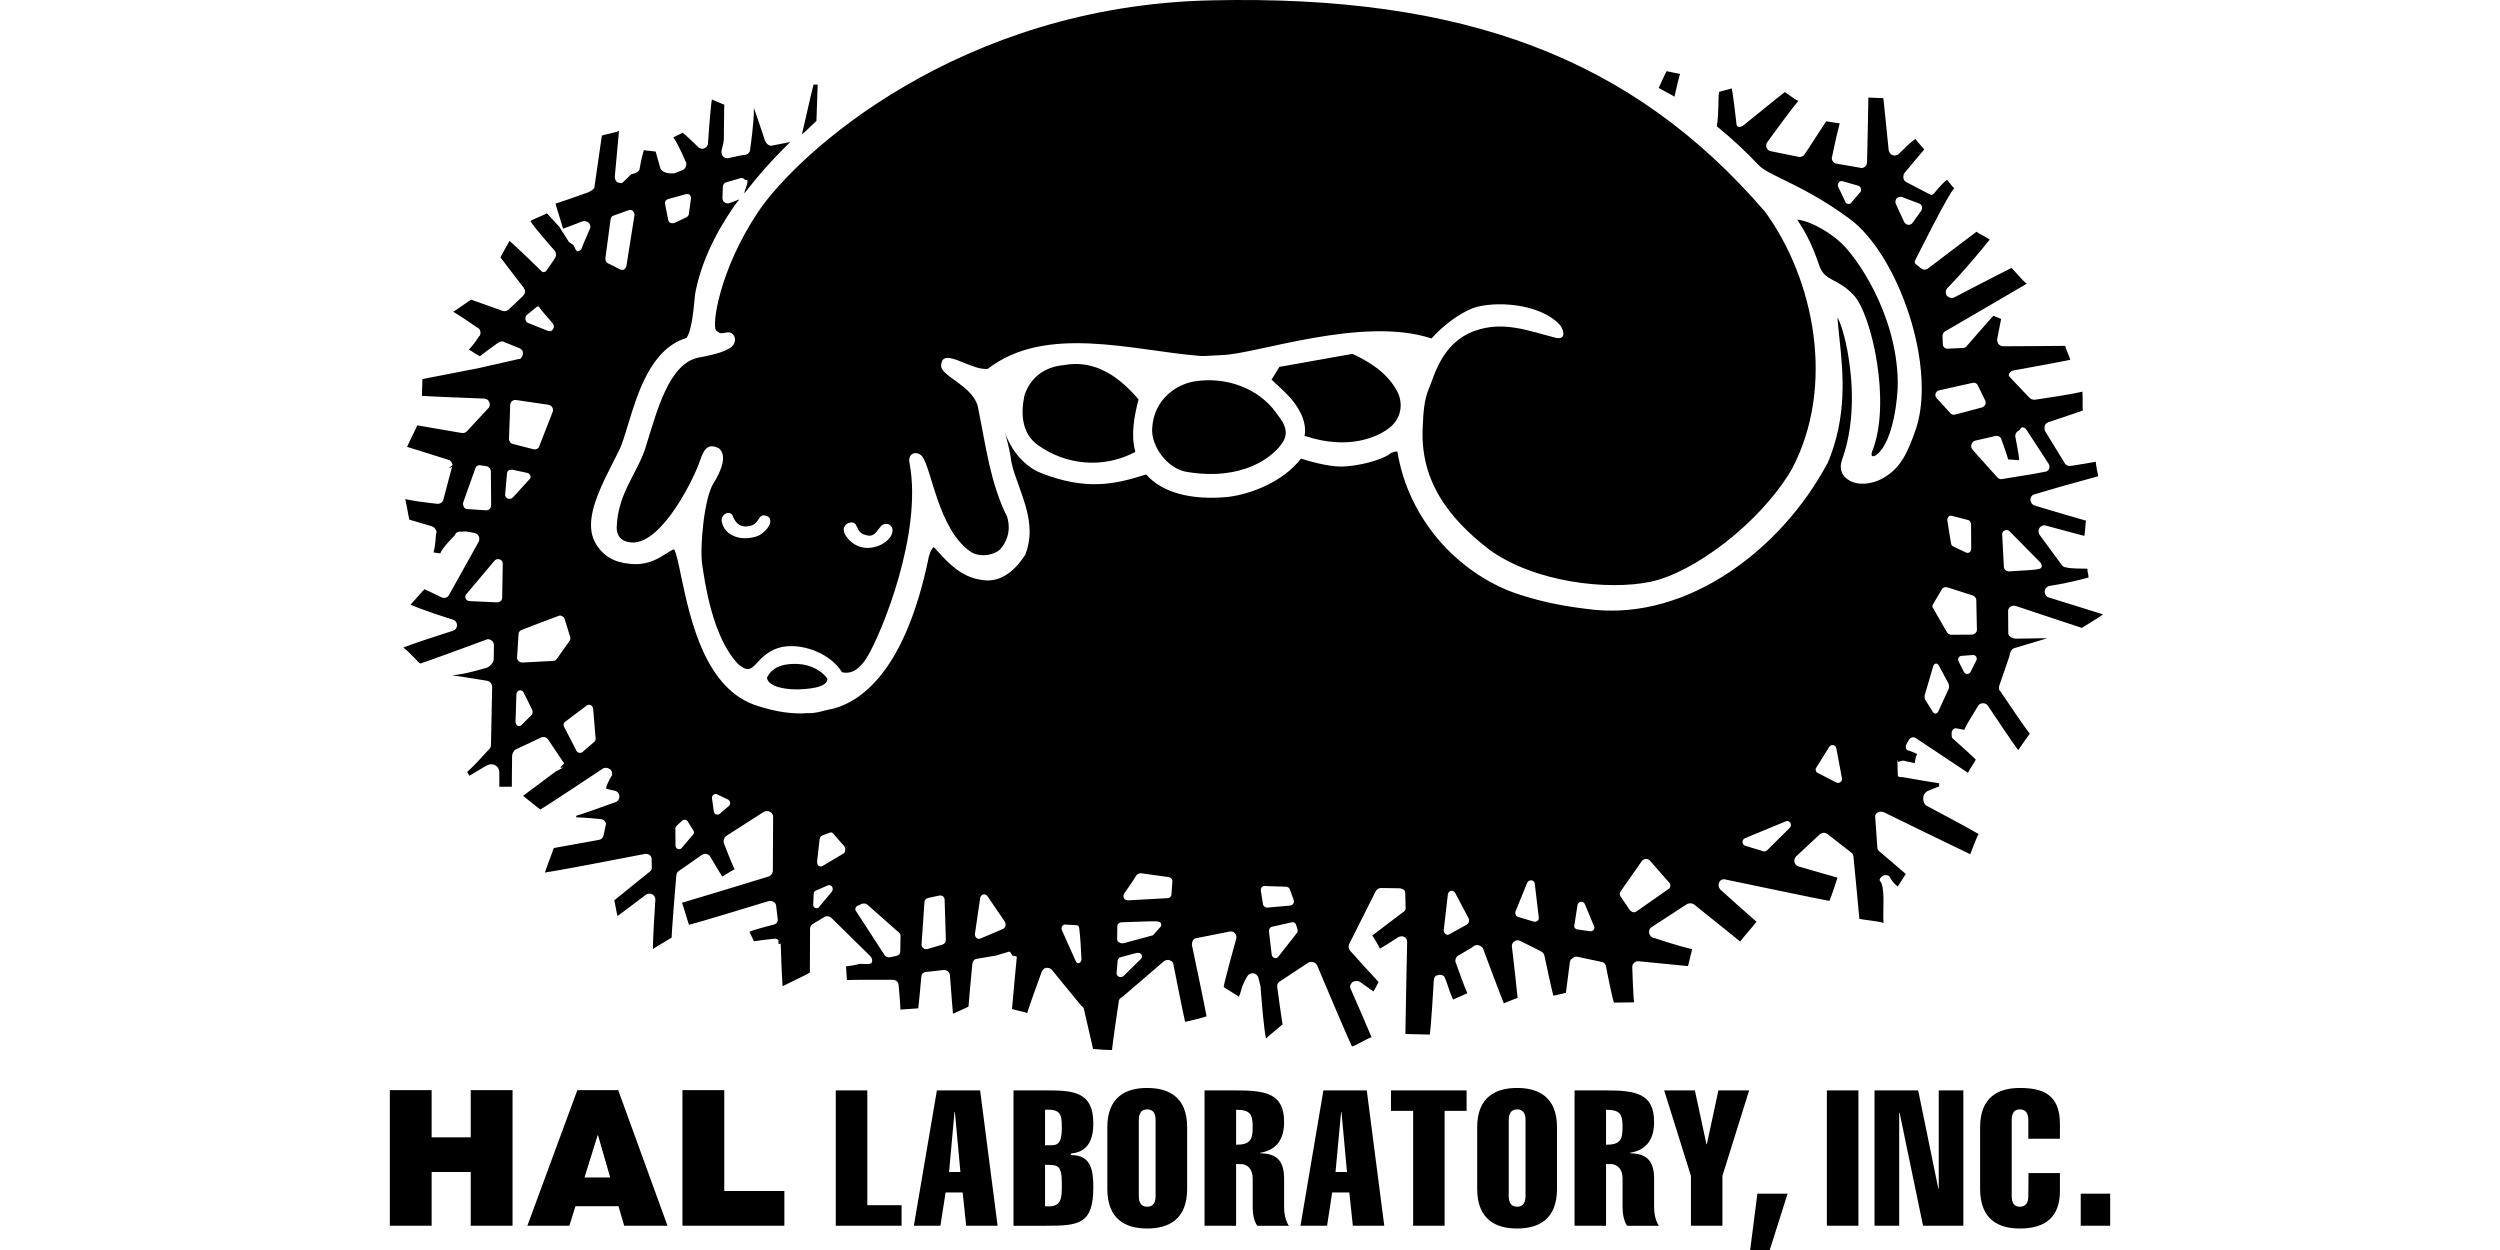<?xml version="1.0" encoding="UTF-8"?>
<svg width="800px" height="400px" viewBox="0 0 800 400" version="1.1" xmlns="http://www.w3.org/2000/svg" xmlns:xlink="http://www.w3.org/1999/xlink">
    <title>hal_3</title>
    <g id="Page-1" stroke="none" stroke-width="1" fill="none" fill-rule="evenodd">
        <g id="Manufacturer" fill="#000000" fill-rule="nonzero">
            <g id="hal_3">
                <line x1="0" y1="0" x2="800" y2="400" id="Path"></line>
                <g id="Group-4" transform="translate(124.745, 0)">
                    <path d="M429.418,28.295 C429.599,29.157 429.854,30.937 430.1,32.818 L430.174,33.385 C430.186,33.479 430.198,33.574 430.211,33.669 L430.283,34.235 C430.58,36.587 430.833,38.78 430.883,39.223 L430.893,39.304 C430.911,39.872 430.942,40.308 431.435,40.555 C432.021,40.74 432.607,40.474 433.162,40.104 C433.162,40.104 439.121,35.255 443.094,32.071 L443.59,31.674 C444.96,30.578 446.026,29.736 446.412,29.456 C446.844,29.715 449.894,32.037 450.721,32.284 C449.732,33.449 448.141,35.526 446.527,37.683 L446.124,38.223 C443.501,41.74 440.946,45.284 440.946,45.284 C440.576,45.654 440.452,46.117 440.452,46.549 C440.452,46.734 440.452,46.919 440.514,47.166 C440.73,47.708 441.254,48.338 441.908,48.381 L450.715,50.175 C451.541,50.373 452.392,49.978 452.762,49.349 C452.762,49.349 458.649,40.277 459.63,38.821 L463.954,39.483 C463.666,40.514 463.326,41.913 462.995,43.356 L462.871,43.898 C462.173,46.977 461.543,50.071 461.543,50.071 C461.543,50.133 461.42,50.38 461.42,50.565 C461.42,50.892 461.482,51.299 461.728,51.546 C461.926,52.002 462.475,52.35 462.968,52.372 L470.461,53.678 C471.01,53.924 471.559,53.678 472.053,53.369 C472.46,53.024 472.706,52.45 472.706,51.957 C472.706,51.957 472.821,47.175 472.932,42.155 L472.949,41.401 C473.045,36.998 473.133,32.588 473.133,31.214 L477.93,31.414 C478.063,32.598 478.379,35.671 478.702,38.86 L478.81,39.924 C479.013,41.934 479.212,43.912 479.363,45.414 L479.414,45.924 C479.545,47.227 479.628,48.063 479.628,48.063 C479.826,48.803 480.152,49.383 480.825,49.63 C481.454,49.877 482.181,49.753 482.736,49.383 C482.736,49.383 482.925,49.19 483.237,48.877 L483.464,48.651 C483.991,48.127 484.748,47.387 485.545,46.652 L485.914,46.315 C486.718,45.587 487.532,44.898 488.163,44.471 C488.619,44.995 490.512,47.331 491.005,47.824 C489.351,49.717 484.705,55.362 484.705,55.362 C484.396,55.732 484.335,56.213 484.335,56.583 L484.335,57.015 C484.403,57.539 484.822,58.051 485.315,58.298 L492.353,61.971 C493.136,62.249 493.273,62.713 494.127,61.954 C494.127,61.954 496.346,58.996 498.267,57.558 C498.694,57.805 500.093,60.004 500.627,60.189 C499.691,61.187 497.262,65.57 494.791,70.253 L494.411,70.975 C494.284,71.217 494.157,71.458 494.031,71.7 L493.653,72.424 C491.832,75.921 490.111,79.322 489.088,81.357 L488.886,81.759 C488.855,81.822 488.824,81.884 488.793,81.944 L488.624,82.282 C488.466,82.598 488.342,82.846 488.257,83.016 L488.186,83.158 C488.148,83.235 488.128,83.275 488.128,83.275 C488.033,83.443 487.938,83.669 487.938,83.815 C487.938,84.15 488.081,84.343 488.414,84.598 L490.029,85.922 C490.496,86.359 491.406,86.439 492.011,86.067 C492.011,86.067 495.758,83.219 499.627,80.283 L500.52,79.605 C503.692,77.198 506.76,74.875 507.72,74.16 C508.417,74.752 511.188,76.03 511.971,76.684 C509.251,80.079 502.881,87.691 498.465,92.133 C498.157,92.478 497.91,92.965 497.91,93.459 C497.91,93.897 497.972,94.217 498.157,94.526 C498.743,95.217 499.766,95.587 500.636,95.155 C500.636,95.155 504.709,93.034 509.029,90.799 L510.055,90.269 C513.135,88.677 516.188,87.107 517.841,86.28 L518.185,86.108 C518.505,85.95 518.75,85.83 518.907,85.758 C519.733,86.394 522.382,89.728 523.794,90.795 C522.167,91.764 517.282,94.62 512.163,97.607 L511.43,98.035 L510.33,98.677 C503.853,102.454 497.576,106.107 497.576,106.107 C497.139,106.372 496.863,106.896 496.863,107.37 L496.955,110.233 C497.038,111.004 497.687,111.621 498.515,111.574 L503.516,111.342 C503.921,111.333 504.275,111.147 504.505,110.869 C504.505,110.869 506.57,108.488 508.717,106.032 L509.133,105.556 C510.797,103.654 512.433,101.797 513.121,101.054 C513.651,101.239 515.117,101.829 515.61,102.076 C515.24,103.925 514.346,108.539 514.346,108.539 L514.346,108.847 C514.346,109.285 514.531,109.742 514.778,110.112 C515.216,110.562 515.771,110.809 516.387,110.809 L516.469,110.809 C517.127,110.806 521.689,110.784 526.294,110.756 L527.041,110.752 C531.018,110.727 534.871,110.698 536.103,110.671 C536.288,111.602 537.544,114.191 537.729,115.129 C534.64,115.826 519.708,118.509 519.708,118.509 C519.072,118.575 518.561,118.984 518.314,119.364 C518.191,119.606 518.067,119.748 518.067,119.986 C518.067,120.219 518.252,120.551 518.499,120.789 L524.743,127.34 C525.156,127.781 525.964,128.019 526.722,127.876 C526.722,127.876 529.84,127.418 533.299,126.861 L533.951,126.755 C534.06,126.737 534.169,126.72 534.278,126.702 L534.935,126.594 C537.668,126.141 540.345,125.662 541.643,125.329 C541.684,125.814 541.696,126.524 541.697,127.296 L541.697,127.969 C541.693,129.332 541.676,130.742 541.747,131.387 C540.485,131.837 537.029,132.999 534.314,133.907 L533.799,134.079 C532.032,134.67 530.693,135.115 530.693,135.115 C530.169,135.349 529.786,135.67 529.54,136.287 C529.496,136.472 529.496,136.78 529.496,136.904 C529.496,137.348 529.496,137.595 529.619,137.841 L535.925,148.145 C536.252,148.854 537.053,149.224 537.861,149.101 C537.861,149.101 539.854,148.79 542.002,148.434 L542.499,148.352 L542.998,148.268 C544.074,148.087 545.118,147.905 545.901,147.756 C545.901,148.072 546.013,148.815 546.153,149.615 L546.231,150.055 C546.377,150.865 546.535,151.664 546.619,152.085 L546.658,152.275 C546.673,152.349 546.681,152.389 546.681,152.389 C545.734,152.658 543.537,153.269 541.277,153.896 L540.392,154.141 C537.449,154.956 534.662,155.727 534.662,155.727 L526.389,158.159 C525.55,158.288 524.995,159.072 524.995,159.898 C524.995,160.768 525.562,161.545 526.389,161.792 C526.389,161.792 530.341,162.979 534.439,164.193 L535.122,164.395 L535.805,164.597 C538.753,165.467 541.557,166.283 542.781,166.609 C542.541,167.676 542.489,170.535 542.242,171.491 C541.209,171.221 539.344,170.722 537.372,170.193 L536.778,170.033 L536.183,169.873 C533.007,169.02 529.932,168.189 529.932,168.189 C529.174,167.911 528.341,168.282 527.909,168.911 C527.478,169.521 527.478,170.416 527.848,171.045 L534.957,180.711 C535.241,181.21 535.87,181.58 536.567,181.58 C536.647,181.624 537.466,181.985 543.225,181.985 C543.225,183.471 543.581,183.471 543.581,184.801 C536.222,186.819 531.043,187.489 531.043,187.489 C530.235,187.729 529.584,188.426 529.562,189.296 L529.562,189.419 C529.562,190.184 529.994,190.937 530.845,191.183 C530.845,191.183 535.248,192.551 539.857,193.985 L540.87,194.3 L541.545,194.51 C544.124,195.313 546.607,196.086 548.254,196.6 C546.835,197.71 542.016,200.496 541.461,200.928 C540.724,200.703 536.419,199.276 531.873,197.764 L531.134,197.518 L530.025,197.149 C528.549,196.658 527.095,196.173 525.777,195.734 L525.13,195.518 C523.754,195.059 522.56,194.661 521.691,194.371 L521.314,194.245 C520.607,194.009 520.198,193.872 520.198,193.872 C519.612,193.707 519.081,193.872 518.588,194.147 C518.094,194.57 517.848,194.949 517.848,195.443 L517.909,202.712 C517.909,203.701 519.405,204.372 520.386,204.372 L520.412,204.372 C520.753,204.364 524.339,204.284 528.078,204.257 L528.654,204.254 L529.23,204.251 C529.614,204.249 529.995,204.248 530.372,204.248 C529.452,204.525 528.493,204.812 527.546,205.097 L526.979,205.267 C523.214,206.397 519.777,207.43 519.777,207.43 C519.018,207.641 518.42,208.656 518.235,210.092 L515.007,219.469 C514.945,219.709 514.945,219.894 514.945,220.141 C514.945,220.554 515.007,220.98 515.377,221.227 C515.377,221.227 517.683,224.654 520.039,228.09 L520.443,228.678 C522.327,231.419 524.16,234.039 524.787,234.788 C524.158,235.658 521.83,238.886 521.071,240.039 C520.083,238.713 518.278,236.089 516.49,233.452 L516.093,232.866 C513.916,229.648 511.856,226.552 511.436,225.92 L511.378,225.833 C511.365,225.813 511.358,225.803 511.358,225.803 C510.988,225.291 510.452,225.044 509.835,225.044 C509.095,225.044 508.639,225.291 508.269,225.846 C508.269,225.846 508.175,225.995 508.015,226.253 L507.862,226.5 C506.854,228.127 504.286,232.317 503.808,233.536 C502.895,233.351 501.115,233.042 501.115,233.042 C500.634,232.981 500.089,233.412 499.807,234.11 C499.766,234.362 499.766,234.733 499.766,234.979 C499.766,235.485 499.806,235.874 500.049,236.244 C500.049,236.244 501.739,237.738 503.544,239.369 L503.961,239.747 C504.031,239.811 504.101,239.874 504.17,239.937 L504.586,240.315 C505.825,241.446 506.974,242.516 507.509,243.076 C507.324,243.582 505.269,246.594 505.022,247.309 C502.24,245.487 490.409,237.592 488.533,236.34 L488.396,236.248 C488.321,236.199 488.282,236.173 488.282,236.173 C487.907,235.949 487.446,235.86 487.061,235.994 C486.633,236.106 486.383,236.343 486.142,236.656 L485.21,238.328 C485.113,238.588 485.113,238.722 485.113,238.99 C485.113,239.447 485.238,239.827 485.671,240.095 C485.671,240.095 486.577,240.229 488.755,241.279 C488.206,242.325 488.183,242.749 488.004,244.213 C485.252,243.649 484.699,243.495 484.604,243.453 L484.591,243.446 C484.596,243.438 484.597,243.437 484.597,243.437 C484.118,243.376 483.606,243.437 482.99,243.746 C482.478,244.073 482.42,242.692 482.42,243.309 L482.543,248.028 C482.543,248.922 483.762,248.544 484.743,248.79 C484.743,248.79 486.978,249.187 489.491,249.619 L490.053,249.715 C490.241,249.748 490.43,249.78 490.619,249.812 L491.186,249.908 C493.067,250.227 494.861,250.522 495.773,250.646 L495.773,251.655 C494.293,252.181 491.968,253.191 491.968,253.191 C491.302,253.593 490.747,254.266 490.685,255.333 L490.685,255.497 C490.685,256.425 491.018,257.205 491.512,257.697 C491.512,257.697 495.721,259.934 499.985,262.232 L500.641,262.586 C504.025,264.414 507.309,266.211 508.406,266.885 C507.771,267.86 506.226,272.197 505.732,273.35 C504.229,272.657 497.556,269.416 491.142,266.291 L490.358,265.909 C483.973,262.798 478.068,259.91 478.068,259.91 C477.457,259.665 476.606,259.665 476.174,259.959 C475.613,260.254 475.305,260.725 475.305,261.261 L476.02,271.38 C476.02,271.798 476.328,272.141 476.637,272.436 C476.637,272.436 483.242,278.019 485.111,279.672 C484.766,280.134 482.881,283.259 482.511,283.691 C480.766,282.364 479.852,280.443 479.852,280.443 C479.334,279.95 478.551,279.95 477.854,280.197 C477.163,280.628 476.44,281.42 476.855,281.893 C478.645,283.937 477.668,291.349 477.977,295.334 C476.126,294.723 471.298,294.335 470.256,294.026 C470.102,291.938 468.353,274.066 468.353,274.066 C468.328,273.498 468.026,273.072 467.656,272.826 L460.076,266.918 C459.317,266.326 458.318,266.363 457.597,266.98 L450.067,274.004 C449.697,274.374 449.451,274.861 449.451,275.416 L449.451,275.848 C449.648,276.477 450.148,277.076 450.777,277.261 C450.777,277.261 454.02,278.2 457.296,279.142 L457.891,279.314 C460.07,279.94 462.176,280.543 463.259,280.845 C462.76,282.388 461.284,286.936 460.668,288.287 C459.316,288.065 452.16,286.597 444.825,285.076 L443.868,284.878 C435.571,283.156 427.358,281.432 427.358,281.432 C426.513,281.21 425.705,281.58 425.335,282.475 C425.212,282.789 425.212,283.036 425.212,283.283 C425.212,283.869 425.458,284.288 425.828,284.72 C425.828,284.72 428.28,286.926 430.97,289.331 L431.477,289.783 C433.849,291.902 436.297,294.077 437.339,294.963 C436.254,296.376 433.19,299.837 432.105,301.292 C431.029,300.41 428.23,298.153 425.356,295.842 L424.781,295.38 C421.041,292.373 417.36,289.422 417.36,289.422 C416.644,288.928 415.639,288.928 414.924,289.422 L403.685,296.734 C403.191,297.036 402.944,297.678 402.944,298.233 C402.944,298.418 403.006,298.603 403.006,298.664 C403.154,299.429 403.808,300.083 404.505,300.145 C405.31,300.299 410.537,302.273 416.743,303.732 C416.157,306.129 415.849,307.406 415.417,309.159 C414.499,309.058 411.533,308.766 408.41,308.461 L407.018,308.325 C403.195,307.952 399.557,307.602 399.557,307.602 C399.101,307.558 398.509,307.676 398.077,308.231 C397.707,308.496 397.584,308.94 397.584,309.495 L397.584,309.619 C397.584,309.619 397.654,311.955 397.766,314.57 L397.791,315.133 L397.817,315.701 C397.909,317.691 398.023,319.672 398.145,320.777 L397.037,320.777 C396.945,320.777 396.851,320.777 396.754,320.777 L396.148,320.778 C394.475,320.781 392.408,320.792 391.696,320.833 C391.252,319.45 390.418,315.482 389.822,312.529 L389.716,312.004 C389.374,310.297 389.132,309.043 389.132,309.043 C388.917,308.334 388.417,307.902 387.634,307.779 L379.817,306.128 C379.318,306.048 378.812,306.375 378.319,306.745 C377.825,307.004 377.64,307.559 377.579,308.114 C377.579,308.114 376.66,315.276 376.351,317.693 C376.135,317.735 375.698,317.843 375.183,317.973 L374.648,318.107 C373.73,318.336 372.732,318.577 372.321,318.612 C371.773,316.557 370.244,309.444 369.675,306.775 L369.606,306.453 C369.511,306.01 369.457,305.753 369.457,305.753 C369.284,305.08 368.834,304.649 368.217,304.34 L361.546,300.999 C360.873,300.753 360.207,300.938 359.652,301.369 C359.282,301.739 359.036,302.245 359.036,302.739 C359.036,302.862 359.079,302.985 359.079,302.985 C359.079,302.985 359.632,307.724 360.128,312.152 L360.206,312.848 C360.528,315.73 360.811,318.363 360.882,319.31 C360.185,319.569 357.278,320.702 356.477,321.072 C355.931,319.757 354.457,315.88 353.036,312.107 L352.779,311.423 C352.265,310.059 351.767,308.73 351.331,307.564 L351.118,306.996 C350.358,304.965 349.833,303.555 349.833,303.555 C349.598,302.981 349.037,302.734 348.42,302.488 C347.835,302.303 347.156,302.488 346.724,302.858 C346.159,303.314 345.126,303.917 341.882,305.786 C341.278,306.094 340.969,306.791 340.969,307.464 C340.969,307.686 340.969,307.871 341.154,308.179 C341.154,308.179 343.706,315.413 344.816,317.849 C344.119,318.176 340.9,319.504 340.228,319.874 C338.511,315.969 338.521,314.677 337.331,312.369 C336.764,311.938 336.005,311.814 335.352,312.061 C334.581,312.166 334.149,312.82 334.087,313.517 C334.087,313.517 333.828,317.96 333.522,322.441 L333.472,323.167 C333.238,326.552 332.984,329.821 332.804,331.066 C331.478,331.066 326.459,330.881 324.979,330.881 C324.979,327.639 325.541,301.519 325.541,301.519 C325.541,300.735 325.282,300.088 324.629,299.841 C324.043,299.471 323.303,299.594 322.674,299.903 C322.674,299.903 318.866,302.425 316.843,303.554 C316.59,302.981 314.806,299.792 314.374,299.36 C316.68,297.64 324.233,291.9 324.233,291.9 C324.689,291.678 325.059,291.162 325.059,290.776 L324.936,285.791 C324.936,285.381 324.751,284.976 324.442,284.735 C324.011,284.445 323.48,284.252 322.987,284.252 L317.169,284.161 C316.497,284.161 315.844,284.55 315.473,285.203 L307.061,301.953 C306.937,302.194 306.814,302.539 306.814,302.848 C306.814,303.286 306.999,303.81 307.307,304.242 C307.307,304.242 307.45,304.401 307.7,304.68 L307.907,304.91 C308.7,305.792 310.172,307.429 311.688,309.105 L312.122,309.585 C313.93,311.581 315.714,313.536 316.4,314.24 C316.215,314.506 315.082,316.895 314.774,317.265 C312.575,315.747 310.382,314.145 310.382,314.145 C309.666,313.837 308.729,313.837 308.032,314.269 C307.539,314.793 307.292,315.237 307.292,315.792 C307.292,316.045 307.415,316.23 307.539,316.6 C307.539,316.6 309.078,320.108 310.703,323.848 L310.982,324.491 C312.286,327.495 313.592,330.53 314.155,331.917 C312.718,332.318 309.065,334.63 307.893,334.877 C307.336,333.789 305.21,328.873 302.958,323.597 L302.628,322.823 C302.463,322.435 302.297,322.046 302.131,321.657 L301.636,320.493 C299.061,314.436 296.688,308.794 296.688,308.794 C296.448,308.455 295.942,308.023 295.449,307.838 C294.881,307.776 294.289,307.776 293.857,308.085 L284.808,314.065 C284.246,314.391 283.938,315.039 283.938,315.656 C283.938,315.718 283.938,315.841 283.982,315.964 C283.982,315.964 285.367,326.149 285.675,327.784 C285.176,328.24 281.477,331.269 280.367,332.336 C280.009,330.586 279.659,327.565 279.367,324.569 L279.301,323.879 C278.9,319.633 278.625,315.64 278.625,315.64 L277.959,312.963 C277.811,312.161 277.158,311.649 276.461,311.464 C275.659,311.334 274.833,311.661 274.463,312.333 C272.458,315.337 272.423,317.674 271.701,318.957 C271.011,318.371 267.194,316.24 266.824,315.808 C266.937,314.962 267.841,311.475 268.769,308.009 L268.954,307.317 C269.944,303.636 270.904,300.181 270.904,300.181 L270.904,299.811 C270.904,299.44 270.736,298.941 270.345,298.571 C270.009,298.139 269.366,297.954 268.863,298.077 L257.995,300.23 C257.123,300.403 256.675,301.3 256.675,302.142 L256.675,302.451 C256.675,302.451 257.829,307.915 258.993,313.519 L259.152,314.283 C260.182,319.252 261.181,324.139 261.35,325.237 C260.524,325.546 255.773,326.792 254.49,326.977 C254.191,325.737 253.463,322.195 252.729,318.552 L252.582,317.822 C251.653,313.203 250.759,308.657 250.759,308.657 C250.716,307.905 250.148,307.473 249.519,307.288 C248.933,306.98 248.144,307.288 247.712,307.596 L234.433,319.007 C233.817,319.301 233.267,319.795 233.267,320.412 C233.267,320.412 232.76,323.8 232.23,327.493 L232.133,328.167 C231.682,331.323 231.236,334.562 231.089,336.003 C228.647,336.003 227.174,335.797 225.04,335.66 C224.815,334.681 224.329,332.57 223.818,330.348 L223.678,329.74 C222.906,326.389 222.125,322.994 222.125,322.994 C222.015,322.439 221.685,322.103 221.135,321.692 L211.788,310.271 C211.246,309.716 210.617,309.672 209.92,309.716 C209.291,309.87 208.816,310.45 208.569,311.066 C208.569,311.066 207.434,314.16 206.259,317.449 L205.832,318.649 C205.053,320.845 204.315,322.973 203.942,324.173 C202.943,323.723 199.844,323.255 199.104,322.824 C199.236,320.735 200.544,307.169 200.625,306.336 L200.629,306.296 C200.629,305.797 199.511,306.031 199.187,305.743 C199.111,305.666 199.041,305.54 198.969,305.397 L198.859,305.175 C198.687,304.835 198.482,304.495 198.149,304.532 L193.888,305.796 L187.682,306.847 C186.955,306.958 186.422,307.741 186.399,308.543 L186.391,308.633 C186.336,309.202 186.032,312.389 185.739,315.556 L185.678,316.21 C185.438,318.818 185.219,321.288 185.168,322.125 C185.112,322.152 185.037,322.188 184.947,322.231 L184.631,322.381 C183.444,322.942 180.982,324.083 180.201,324.391 C180.091,323.165 179.934,321.21 179.778,319.219 L179.731,318.621 C179.537,316.131 179.353,313.692 179.275,312.656 L179.259,312.435 C179.244,312.243 179.236,312.137 179.236,312.137 C179.193,311.569 178.903,310.99 178.41,310.743 C177.997,310.373 177.3,310.373 176.868,310.435 L171.394,311.05 C170.5,311.247 170.068,311.858 170.068,312.617 C170.068,312.617 169.404,320.274 169.096,322.667 L163.39,323.067 C163.329,320.673 162.82,315.346 162.82,315.346 C162.82,314.236 161.975,313.539 160.822,313.539 C160.822,313.539 160.809,313.539 160.783,313.538 L160.587,313.538 C160.13,313.536 159.041,313.532 157.648,313.53 L157.076,313.529 C156.978,313.529 156.879,313.528 156.779,313.528 L156.167,313.528 C156.063,313.528 155.958,313.528 155.853,313.528 L154.885,313.528 C154.776,313.528 154.666,313.528 154.556,313.528 L153.892,313.528 C150.78,313.532 147.525,313.552 146.265,313.609 C146.141,312.61 146.112,310.314 145.989,309.228 C147.77,309.069 149.79,308.594 150.313,308.466 L150.409,308.442 C150.431,308.437 150.442,308.434 150.442,308.434 C151.201,308.366 153.925,308.782 154.172,308.085 C154.295,307.882 154.357,307.635 154.357,307.327 C154.357,306.957 154.172,306.451 153.802,306.019 L141.342,293.761 C140.664,293.145 139.554,292.947 138.838,293.576 L135.362,295.663 C134.899,296.015 134.511,296.428 134.467,297.057 L134.467,297.149 C134.467,297.169 134.467,297.192 134.467,297.218 L134.466,297.534 C134.463,298.538 134.456,300.989 134.448,303.564 L134.446,304.238 C134.435,307.276 134.423,310.327 134.413,311.253 C133.457,311.839 127.786,314.509 125.677,315.595 C125.583,314.433 125.49,312.687 125.406,310.831 L125.379,310.209 C125.207,306.251 125.081,302.037 125.081,302.037 C125.05,301.9 124.953,301.946 124.839,302.007 L124.768,302.043 C124.53,302.163 124.264,302.209 124.366,300.841 C123.909,300.409 123.459,300.347 122.842,300.409 L122.803,300.413 C122.371,300.462 118.536,300.898 116.483,301.189 L115.084,298.148 C115.909,297.808 117.202,297.406 118.501,297.035 L118.987,296.897 C121.008,296.332 122.901,295.871 122.901,295.871 C123.709,295.629 124.14,295.07 124.14,294.442 L124.14,294.195 L123.585,289.609 C123.474,289.204 123.252,288.843 122.759,288.596 C122.303,288.299 121.772,288.25 121.217,288.349 C121.217,288.349 114.316,290.462 107.65,292.468 L106.867,292.704 C101.792,294.229 97.018,295.641 95.737,295.947 C95.262,294.664 94.057,290.402 93.502,288.878 C94.962,288.464 100.334,286.84 105.955,285.133 L106.76,284.888 C107.028,284.807 107.297,284.725 107.565,284.643 L108.369,284.399 C114.924,282.405 121.109,280.515 121.109,280.515 C121.947,280.281 122.564,279.448 122.564,278.646 L122.654,261.288 C122.654,260.721 122.247,260.012 121.631,259.765 C120.952,259.456 120.181,259.456 119.626,259.826 L107.581,267.547 C107.125,267.967 106.817,268.565 106.817,269.182 C106.817,269.49 106.878,269.749 107.002,270.119 C107.002,270.119 109.239,275.949 110.324,278.169 C109.473,278.552 107.034,280.131 106.362,280.501 C105.99,279.915 105.499,279.109 104.993,278.27 L104.739,277.848 C103.64,276.014 102.555,274.163 102.555,274.163 C102.272,273.638 101.846,273.392 101.291,273.268 C100.773,273.145 100.267,273.33 99.836,273.577 L92.396,278.781 C91.927,279.151 91.724,279.546 91.681,280.175 L91.187,285.943 C91.187,285.943 90.188,298.324 90.166,300.064 C89.574,300.434 85.346,302.891 84.217,303.674 C84.161,302.461 84.312,299.093 84.493,295.772 L84.531,295.086 C84.741,291.326 84.975,287.824 84.975,287.824 C84.975,287.083 84.531,286.479 83.976,286.17 C83.254,285.862 82.502,285.862 81.885,286.355 C81.885,286.355 79.838,287.901 77.66,289.542 L77.192,289.894 C75.396,291.247 73.603,292.595 72.875,293.133 C72.628,292.578 71.972,288.522 71.849,288.091 C72.651,287.425 75.022,285.506 77.386,283.597 L77.911,283.173 C80.615,280.991 83.158,278.944 83.158,278.944 C83.583,278.644 83.83,278.23 83.83,277.78 L83.768,274.748 C83.768,274.329 83.423,273.819 83.114,273.569 C82.72,273.32 82.103,273.17 81.548,273.27 C81.548,273.27 74.535,274.636 67.004,276.068 L66.116,276.236 C65.523,276.349 64.929,276.461 64.336,276.573 L63.448,276.741 C57.392,277.883 51.66,278.934 49.627,279.22 C49.85,278.476 50.316,277.196 50.808,275.876 L51.036,275.266 C51.683,273.538 52.316,271.872 52.447,271.374 C53.377,271.208 56.369,270.667 59.378,270.123 L60.047,270.003 C63.27,269.42 66.339,268.865 66.721,268.796 L66.761,268.788 C67.588,268.688 68.081,268.195 68.328,267.607 L69.136,263.841 L69.136,263.602 C69.136,263.314 69.012,263.027 68.704,262.692 C68.359,262.343 67.828,262.104 67.335,262.104 C67.335,262.104 61.995,261.546 59.645,261.546 L59.645,261.052 C60.487,260.821 62.404,260.17 64.491,259.441 L65.091,259.231 C68.508,258.031 72.141,256.71 72.141,256.71 C72.912,256.537 73.467,255.754 73.467,254.884 C73.467,254.014 72.863,253.218 72.011,253.033 C72.011,253.033 70.972,252.878 69.147,252.323 C69.628,250.3 71.143,247.996 71.143,247.996 L71.143,247.626 C71.143,246.904 70.834,246.349 70.341,246.102 C69.835,245.67 68.904,245.547 68.207,245.917 C68.207,245.917 68.121,245.974 67.96,246.082 L67.774,246.206 C65.01,248.047 49.9,258.102 48.142,259.031 C47.445,258.594 43.549,255.335 42.654,254.662 C43.677,253.899 45.26,252.716 46.884,251.502 L47.372,251.138 C50.22,249.009 53.035,246.903 53.035,246.903 C53.174,246.808 53.52,246.628 53.912,246.431 L54.178,246.298 L54.448,246.164 C55.162,245.809 55.8,245.491 55.464,245.58 C53.332,246.143 55.935,244.494 55.75,244.247 L50.71,236.723 C50.407,236.304 49.97,235.934 49.538,235.872 C49.038,235.81 48.385,235.872 48.014,236.181 L40.171,239.889 C39.456,240.405 39.126,241.367 39.126,241.983 L39.126,242.017 C39.122,242.353 39.088,245.121 39.065,247.837 L39.061,248.379 C39.052,249.458 39.046,250.503 39.044,251.353 L39.044,251.762 L35.036,251.762 L35.036,246.98 C35.036,246.164 34.526,245.325 33.703,244.863 C32.921,244.401 31.884,244.478 31.062,244.94 C31.062,244.94 28.965,246.123 26.951,247.345 L26.522,247.607 C26.166,247.825 25.818,248.042 25.49,248.251 C25.079,247.719 25.079,247.488 24.75,247.026 C25.522,246.363 26.59,245.297 27.647,244.196 L28.019,243.807 C29.811,241.924 31.467,240.067 31.467,240.067 C32.034,239.659 32.364,239.128 32.364,238.358 L32.751,219.687 C32.664,218.731 31.967,217.96 31.055,217.837 C31.055,217.837 30.991,217.826 30.872,217.807 L30.704,217.779 C29.866,217.641 27.636,217.274 25.23,216.895 L24.672,216.807 C22.993,216.544 21.275,216.282 19.922,216.094 C24.056,215.828 30.787,213.731 30.787,213.731 C31.761,213.595 33.236,212.079 33.236,211.036 L33.312,206.453 C33.312,205.886 33.022,205.238 32.529,204.93 C32.116,204.621 31.431,204.375 30.876,204.683 C30.876,204.683 26.322,206.364 21.427,208.154 L20.691,208.424 C20.568,208.469 20.445,208.514 20.322,208.558 L19.584,208.828 C14.916,210.531 10.417,212.156 9.7,212.353 C9.089,211.983 5.821,208.157 4.298,207.219 C5.781,206.635 7.977,205.864 10.271,205.089 L10.928,204.867 C15.541,203.317 20.31,201.816 20.31,201.816 C21.013,201.557 21.506,200.903 21.506,200.033 C21.506,199.318 21.05,198.645 20.334,198.337 C20.334,198.337 18.304,197.703 15.735,196.848 L15.156,196.655 C14.569,196.458 13.962,196.252 13.349,196.041 L12.736,195.829 C10.382,195.01 8.04,194.143 6.631,193.484 C7.655,192.441 10.376,189.175 11.116,188.546 C11.667,188.801 12.451,189.173 13.25,189.557 L13.687,189.767 C15.138,190.466 16.513,191.136 16.513,191.136 C17.358,191.556 18.517,191.272 18.949,190.378 L28.422,173.375 C28.712,172.808 28.712,172.228 28.465,171.611 C28.182,171.019 27.682,170.711 27.053,170.525 L24.199,170.056 L22.864,170.158 C21.927,169.942 21.064,170.423 20.755,171.336 L20.689,171.402 C20.175,171.915 16.807,175.317 16.146,177.065 C15.295,177.004 14.993,176.942 13.969,176.757 C14.647,174.561 14.761,170.851 14.761,170.851 C14.902,170.605 14.946,170.605 14.946,170.296 C14.946,169.932 14.822,169.624 14.576,169.315 C14.403,168.834 13.854,168.588 13.422,168.402 C13.422,168.402 11.9,167.955 10.211,167.456 L9.725,167.313 C9.644,167.288 9.562,167.264 9.481,167.24 L8.994,167.097 C7.867,166.763 6.809,166.449 6.221,166.272 C5.876,164.774 5.592,162.628 4.939,159.703 C5.902,159.935 7.12,160.155 8.376,160.351 L8.915,160.433 L9.456,160.513 C12.153,160.901 14.733,161.166 15.045,161.197 L15.076,161.201 C15.989,161.312 16.895,160.812 17.142,159.874 L19.896,149.422 C19.909,149.396 19.82,149.436 19.692,149.5 L19.601,149.545 C19.095,149.8 18.272,150.232 19.958,148.928 C20.226,148.721 19.896,148.281 19.773,147.972 C19.557,147.534 19.051,147.164 18.619,147.103 C18.619,147.103 15.165,146.006 11.693,144.915 L11.08,144.723 C8.84,144.02 6.676,143.346 5.521,142.999 C6.175,141.371 8.29,137.379 8.784,136.115 C11.307,136.547 22.898,138.538 22.898,138.538 C23.589,138.667 24.378,138.47 24.81,137.841 L31.618,130.524 C31.865,130.221 31.988,129.845 31.988,129.413 C31.988,129.204 31.927,128.895 31.803,128.587 C31.544,128.038 30.958,127.567 30.175,127.544 C30.175,127.544 24.706,127.341 19.439,127.121 L18.688,127.089 C14.949,126.931 11.451,126.768 10.261,126.668 C10.261,125.582 10.433,122.317 10.433,121.293 C11.577,121.086 14.911,120.44 18.423,119.753 L19.152,119.611 C23.895,118.683 28.712,117.734 28.712,117.734 L40.984,114.947 L40.984,114.885 C41.681,115.058 41.983,114.688 42.353,114.034 C42.538,113.8 42.6,113.115 42.6,112.992 C42.6,112.64 42.476,112.276 42.291,111.968 C42.113,111.844 41.681,111.496 41.619,111.474 L36.742,109.52 C36.113,109.088 35.305,109.211 34.633,109.705 C34.633,109.705 34.56,109.756 34.431,109.848 L34.249,109.978 C33.144,110.765 29.966,113.043 28.843,113.989 C28.214,113.779 26.155,112.295 25.285,111.863 C27.117,110.013 28.403,107.79 28.403,107.79 C28.785,107.481 29.032,107.037 29.032,106.482 C29.032,106.359 28.97,106.297 28.97,106.235 C28.97,105.693 28.65,105.051 28.033,104.866 C28.033,104.866 26.523,103.806 24.665,102.562 L24.231,102.272 C24.084,102.175 23.936,102.077 23.787,101.978 L23.337,101.682 C23.187,101.584 23.036,101.485 22.885,101.387 L22.432,101.095 C21.681,100.612 20.943,100.152 20.286,99.765 C21.612,98.981 25.42,96.207 26.036,95.899 C26.687,96.122 28.685,96.831 30.718,97.557 L31.273,97.754 C33.671,98.61 35.952,99.427 35.952,99.427 C36.649,99.754 37.463,99.551 38.018,99.057 L42.659,94.675 C42.98,94.237 43.288,93.836 43.288,93.281 C43.288,92.911 43.103,92.516 42.856,92.084 C42.856,92.084 41.224,89.982 39.467,87.703 L39.089,87.213 C37.511,85.164 35.92,83.083 35.387,82.34 C35.53,82.077 36.062,81.109 36.64,80.063 L36.909,79.577 C37.493,78.521 38.071,77.483 38.3,77.088 C40.78,79.169 47.893,86.153 48.372,86.624 L48.398,86.649 C48.877,87.285 49.687,87.198 50.179,86.526 L52.738,82.806 C53.001,82.461 53.17,81.974 53.17,81.48 C53.17,81.153 53.086,80.765 52.958,80.456 C52.958,80.456 50.837,78.062 48.742,75.572 L48.35,75.104 C46.918,73.39 45.563,71.698 44.981,70.775 C45.653,70.182 49.66,68.688 50.277,68.256 C51.122,69.169 52.401,70.563 52.401,70.563 C52.859,71.115 53.096,71.367 53.287,71.559 L53.424,71.696 C53.625,71.895 53.823,72.092 54.268,72.63 L57.304,77.418 L58.715,78.407 C59.239,79.036 59.461,80.588 60.219,80.403 C60.916,80.267 61.551,79.638 61.613,78.811 L64.161,72.869 C64.247,72.24 63.982,71.5 63.489,71.13 C62.878,70.759 62.163,70.636 61.509,70.883 L55.429,73.207 C55.145,71.985 53.447,66.827 53.015,65.173 C53.951,64.885 55.68,64.293 57.47,63.668 L58.278,63.386 C60.966,62.443 63.545,61.516 63.545,61.516 C64.045,61.275 65.344,60.596 65.448,60.027 C65.448,60.027 65.499,59.673 65.586,59.067 L65.643,58.675 C66.178,54.953 67.647,44.751 67.848,43.403 C68.101,43.257 69.197,43.013 70.355,42.745 L70.891,42.619 C71.961,42.366 72.982,42.1 73.338,41.881 C73.21,43.249 73.041,45.08 72.866,46.982 L72.807,47.618 C72.405,51.976 71.992,56.475 71.992,56.475 L71.992,56.722 C71.992,57.222 72.239,57.851 72.609,58.159 C73.041,58.53 73.651,58.613 74.305,58.591 L77.303,55.722 C78.773,55.481 79.686,54.957 79.914,54.155 C79.914,54.155 80.473,50.591 81.271,48.069 C83.129,48.254 83.848,48.377 85.056,48.5 C85.558,50.178 86.584,53.854 86.584,53.854 C86.789,54.422 87.325,54.897 88.238,55.205 C88.922,55.452 90.142,55.575 91.054,55.452 L93.429,54.528 C94.015,54.374 94.589,53.862 94.712,53.307 C94.774,53.122 94.897,52.937 94.897,52.567 C94.897,52.24 94.835,51.895 94.589,51.586 C94.589,51.586 92.685,46.863 90.724,43.945 L93.733,42.484 C94.608,43.089 98.848,47.21 98.848,47.21 C99.391,47.58 100.045,47.765 100.674,47.457 C101.309,47.222 101.741,46.612 101.802,45.958 C101.802,45.958 102.559,34.627 103.053,31.839 C103.423,31.962 106.768,33.47 107.015,33.47 C107.015,35.273 106.943,38.221 106.909,41.221 L106.9,42.169 C106.894,42.801 106.891,43.43 106.891,44.046 C106.891,46.593 105.964,47.632 106.149,48.958 C106.149,49.414 106.457,49.957 106.889,50.266 C107.351,50.636 107.986,50.759 108.48,50.574 L112.001,49.791 L113.917,49.514 C114.756,49.317 115.311,48.558 115.311,47.731 C115.311,47.687 116.619,38.794 116.496,34.55 C116.785,35.356 117.111,36.286 117.444,37.251 L117.626,37.781 C117.656,37.87 117.687,37.959 117.717,38.048 L117.9,38.582 C118.295,39.741 118.682,40.893 119.017,41.892 L119.239,42.558 C119.711,43.975 120.032,44.95 120.032,44.95 C120.445,46.035 121.465,46.92 122.507,46.55 L128.158,45.441 C127.645,45.932 127.142,46.42 126.652,46.905 C121.91,51.649 117.797,56.262 114.207,60.941 C113.945,61.272 113.675,61.603 113.403,61.933 C113.468,61.305 113.821,60.431 114.099,59.621 L114.183,59.371 C114.371,58.795 114.499,58.27 114.429,57.915 C114.601,57.374 113.958,57.86 113.488,57.383 C113.065,56.907 112.459,56.801 111.869,57.118 L107.695,58.33 C107.043,58.499 106.573,59.097 106.573,59.733 L106.438,63.397 C106.438,63.863 106.662,64.456 107.08,64.721 C107.487,65.038 108.051,65.197 108.573,65.038 L111.863,63.791 C111.182,64.624 110.524,65.462 109.946,66.313 C103.528,75.67 99.372,84.962 97.697,94.035 L97.512,95.799 C97.204,99.259 96.488,106.288 94.903,108.137 C83.568,111.64 79.325,125.676 76.171,136.056 C75.215,139.17 74.388,141.952 73.519,143.824 L71.428,147.957 C68.055,154.594 64.379,161.905 64.379,167.998 C64.379,170.261 64.872,172.309 66.075,174.242 C69.337,179.442 74.016,180.269 78.172,180.532 C82.982,180.655 86.178,178.595 88.528,177.096 C89.422,176.541 90.465,175.856 90.989,175.788 C91.704,177.053 92.623,181.34 93.314,184.884 C96.206,198.332 100.929,220.897 117.921,225.967 C123.514,227.793 129.234,228.62 133.695,228.188 C135.742,228.311 137.525,227.818 139.11,227.386 C139.354,227.322 139.675,227.247 140.017,227.17 L140.363,227.094 C140.886,226.981 141.411,226.873 141.748,226.805 L141.942,226.766 C142.05,226.745 142.113,226.732 142.113,226.732 C151.795,223.969 164.936,213.59 172.202,179.491 L172.449,178.251 C172.943,176.339 173.646,175.377 173.972,175.075 C174.034,175.136 174.281,175.26 174.589,175.568 C174.589,175.674 175.246,176.351 175.434,176.542 L175.483,176.592 C178.53,179.941 182.75,184.578 189.038,185.514 C194.366,186.581 199.198,183.928 203.289,177.593 L203.412,177.346 L203.474,177.161 C204.411,174.7 204.738,172.307 204.738,170.133 C204.738,165.105 203.042,160.406 201.408,155.793 C200.408,153.029 199.409,150.377 198.885,147.785 C198.577,145.108 197.929,142.499 197.232,139.842 C197.109,139.41 196.986,138.972 196.862,138.448 C197.294,139.799 197.861,140.952 198.429,142.02 C200.779,146.436 204.673,150.049 208.589,151.442 C222.753,156.95 231.934,155.099 242.008,151.812 C247.077,157.579 256.259,160.168 268.225,159.014 C275.753,158.12 286,154.03 291.57,146.741 C294.222,147.636 299.663,149.135 303.863,149.289 C309.931,149.412 317.896,146.939 319.919,145.304 L319.981,145.242 L320.003,145.221 C320.435,144.789 321.853,144.413 322.421,144.481 C324.16,155.339 329.122,165.523 336.65,173.944 C343.656,181.647 352.641,187.588 362.127,190.46 C369.611,192.835 376.421,194.161 385.581,195.142 C399.853,196.536 414.843,192.335 428.833,182.978 C441.496,174.513 452.57,162.196 459.945,148.401 L460.068,148.277 C466.487,133.176 465.008,119.118 463.941,108.891 C463.876,108.326 463.802,107.627 463.729,106.905 L463.68,106.421 C463.494,104.563 463.325,102.711 463.325,102.711 C463.325,102.711 463.263,101.73 463.263,101.601 C464.459,103.778 466.328,109.63 467.247,117.725 C467.555,120.094 467.864,123.493 467.864,127.3 C467.864,133.283 467.148,140.443 464.731,147.079 C464.484,147.801 464.299,148.603 464.299,149.3 C464.299,150.867 464.996,152.261 466.236,153.174 C468.999,155.499 474.133,155.283 478.267,152.742 C483.355,149.719 485.73,145.039 488.45,136.944 C489.628,133.329 490.213,129.067 490.213,124.301 C490.213,117.077 488.844,108.939 486.143,100.539 L486.132,100.537 C481.717,87.002 474.667,75.621 467.226,70.094 C458.719,63.784 451.452,60.194 446.274,57.647 C442.512,55.778 439.486,54.428 437.985,52.793 C433.809,48.377 429.369,44.263 424.822,40.564 L424.627,40.396 C425.388,36.014 424.998,30.832 425.363,29.395 Z M240.485,305.4 C240.171,304.935 239.531,304.859 238.945,304.935 L233.768,306.335 C233.28,306.483 232.898,307.07 232.898,307.524 L232.559,311.357 C232.512,311.864 232.813,312.329 233.293,312.557 C233.848,312.746 234.438,312.678 234.82,312.292 L240.402,306.816 L240.4,306.827 C240.782,306.403 240.825,305.855 240.485,305.4 Z M215.978,295.856 C215.639,295.856 215.303,296.095 215.119,296.442 C214.903,296.82 214.872,297.217 215.057,297.637 L217.176,302.384 L219.488,307.552 C219.707,308.088 220.171,308.358 220.596,308.165 L220.585,308.163 C220.998,308.029 221.324,307.554 221.324,306.995 C221.192,304.194 220.976,299.881 220.607,297.013 C220.561,296.357 220.117,296.049 219.649,296.049 Z M290.049,296.088 C289.869,295.365 289.244,294.971 288.595,295.146 L282.263,296.565 C281.638,296.718 281.237,297.397 281.317,298.032 L282.195,305.446 C282.211,305.971 282.636,306.383 283.072,306.558 C283.537,306.698 284.066,306.558 284.386,306.063 L290.166,298.664 L290.177,298.667 C290.498,298.36 290.578,297.896 290.458,297.401 Z M152.737,289.43 C152.247,289.089 151.653,289.046 151.093,289.217 L149.855,289.776 C149.478,289.925 149.132,290.173 149.033,290.557 C148.934,290.915 148.934,291.325 149.231,291.624 L158.407,305.771 C158.808,306.27 159.457,306.441 160.086,306.313 L162.112,305.877 C162.795,305.775 163.335,305.186 163.335,304.644 L163.422,299.482 C163.422,299.119 163.274,298.769 162.927,298.428 Z M177.032,286.848 C176.67,286.566 176.289,286.519 175.891,286.566 L172.24,287.347 C171.616,287.497 171.174,288.015 171.085,288.593 L170.147,302.252 C170.147,302.684 170.316,303.131 170.758,303.414 C171.041,303.729 171.479,303.79 172.024,303.696 L176.909,302.252 L176.9,302.229 C177.532,302.017 177.946,301.434 177.931,300.737 L177.532,287.892 C177.532,287.511 177.298,287.036 177.032,286.848 Z M245.077,294.834 L242.888,294.834 L234.334,295.119 C233.467,295.119 232.796,295.707 232.796,296.355 L232.744,300.556 C232.744,301.029 232.97,301.371 233.431,301.575 C233.826,301.86 234.329,301.901 234.841,301.82 L243.684,299.43 C243.946,299.389 244.305,299.308 244.407,299.063 L246.668,296.531 L246.648,296.53 C246.938,296.114 246.938,295.69 246.63,295.323 C246.287,294.916 245.728,294.834 245.077,294.834 Z M191.19,286.705 C190.858,286.321 190.343,286.081 189.845,286.225 C189.387,286.407 188.982,286.815 188.901,287.391 L187.255,298.699 C187.146,299.189 187.336,299.75 187.66,300.086 C187.977,300.422 188.499,300.47 188.905,300.374 L196.224,297.26 L196.237,297.288 C196.618,297.049 196.902,296.655 197.024,296.271 C197.105,295.763 197.024,295.379 196.781,294.899 Z M340.903,285.717 C340.616,285.249 340.077,284.937 339.609,285.071 C339.025,285.133 338.598,285.668 338.569,286.216 L337.264,297.554 C337.195,298.04 337.381,298.562 337.792,298.874 C338.146,299.186 338.602,299.23 339.057,298.963 L344.658,295.865 C344.94,295.674 345.182,295.398 345.303,294.997 C345.383,294.618 345.383,294.217 345.182,293.816 Z M381.153,288.554 C380.548,288.621 380.187,289.04 380.071,289.537 L379.043,296.119 C378.926,296.383 379.043,296.698 379.159,296.958 C379.419,297.191 379.683,297.377 379.993,297.414 L384.058,298.004 C384.485,298.085 384.923,297.859 385.195,297.599 L385.176,297.595 C385.487,297.242 385.564,296.816 385.37,296.445 L382.399,289.3 C382.22,288.777 381.7,288.541 381.153,288.554 Z M365.347,281.724 C364.748,281.633 364.204,281.939 363.955,282.467 L360.232,291.628 C360.107,291.98 360.107,292.406 360.315,292.707 C360.431,293.089 360.718,293.304 361.092,293.433 L366.017,294.903 C366.457,295.032 366.885,294.946 367.218,294.689 L367.237,294.694 C367.578,294.406 367.786,293.954 367.661,293.524 L366.385,282.863 C366.344,282.21 365.874,281.754 365.347,281.724 Z M402.081,274.842 L401.918,274.847 C401.468,274.847 401.065,275.135 400.733,275.409 L393.828,285.278 C393.496,285.749 393.496,286.401 393.828,286.858 L396.89,291.349 C397.141,291.545 397.544,291.864 397.875,291.91 C398.359,292.001 398.743,291.819 399.027,291.59 L409.21,284.458 L409.22,284.468 C409.519,284.29 409.756,283.897 409.756,283.532 C409.803,283.117 409.661,282.729 409.424,282.455 L403.103,275.258 C402.786,275.03 402.421,274.802 401.918,274.847 Z M141.521,283.751 C141.214,283.299 140.679,283.112 140.195,283.313 L136.306,284.999 C135.883,285.128 135.63,285.622 135.63,286.104 L135.486,289.36 C135.385,289.898 135.703,290.319 136.111,290.52 C136.57,290.725 137.108,290.653 137.397,290.199 L141.401,285.383 L141.412,285.365 C141.774,284.911 141.846,284.245 141.521,283.751 Z M280.153,283.532 C279.693,283.437 279.341,283.618 279.07,283.878 C278.799,284.168 278.664,284.614 278.709,284.96 L279.409,289.279 L279.402,289.314 C279.497,289.967 280.228,290.512 280.913,290.426 L288.077,289.785 C288.424,289.785 288.884,289.504 289.11,289.158 C289.336,288.773 289.336,288.357 289.245,288.011 L288.018,284.635 C287.824,284.094 287.35,283.748 286.727,283.748 Z M240.372,279.444 C239.789,279.382 239.121,279.71 238.836,280.211 L237.097,282.901 C234.932,285.933 234.884,286.066 234.789,286.465 C234.695,286.824 234.789,287.298 235.074,287.652 C235.358,287.972 235.794,288.104 236.277,288.104 L248.832,287.418 C249.539,287.418 250.104,286.917 250.121,286.243 L250.421,282.068 C250.521,281.43 249.867,280.752 249.166,280.663 Z M141.876,266.737 C141.563,266.353 141.178,266.305 140.797,266.449 L138.385,267.36 C137.934,267.531 137.605,267.969 137.53,268.492 L136.739,275.6 C136.686,276.175 136.877,276.732 137.175,277.02 C137.504,277.307 137.978,277.355 138.385,277.163 L145.076,273.187 C145.434,272.981 145.707,272.535 145.733,272.104 C145.811,271.61 145.651,271.068 145.352,270.732 Z M448.181,263.339 C447.841,262.806 447.229,262.555 446.754,262.806 L433.673,268.219 C433.125,268.412 432.855,268.944 432.855,269.46 C432.894,270.051 433.26,270.533 433.792,270.659 L439.558,272.42 C439.936,272.554 440.39,272.42 440.699,272.126 L447.947,264.939 C448.373,264.55 448.489,263.871 448.181,263.339 Z M94.495,262.319 C94.124,262.281 93.806,262.395 93.544,262.623 L91.747,264.27 C91.523,264.509 91.373,264.862 91.373,265.166 L91.41,270.575 C91.452,271.068 91.702,271.546 92.204,271.698 C92.664,271.8 93.17,271.698 93.432,271.318 L97.103,266.98 L97.107,266.991 C97.433,266.604 97.395,266.175 97.133,265.788 L95.325,262.854 C95.142,262.547 94.794,262.319 94.495,262.319 Z M104.716,254.182 C104.297,253.954 103.871,254.068 103.537,254.334 C103.23,254.52 103.044,254.992 103.082,255.38 L103.671,259.647 C103.712,260.103 104.027,260.537 104.431,260.613 C104.809,260.765 105.235,260.651 105.568,260.423 L108.496,257.912 L108.496,257.924 C108.789,257.616 109.011,257.16 108.9,256.772 C108.859,256.411 108.592,256.103 108.259,255.874 Z M461.933,238.441 C461.402,238.37 460.884,238.567 460.607,238.996 L456.445,245.675 C456.248,245.899 456.208,246.265 456.327,246.619 C456.398,246.926 456.651,247.249 456.928,247.328 L462.891,250.425 C463.35,250.583 463.786,250.583 464.189,250.268 L464.186,250.27 C464.491,250.046 464.714,249.663 464.698,249.236 L464.684,249.092 L462.883,239.456 C462.8,238.968 462.435,238.559 461.933,238.441 Z M64.261,225.636 C63.893,225.415 63.383,225.503 63.007,225.769 L56.199,230.892 C55.572,231.268 55.447,232.034 55.781,232.627 L59.7,240.203 C59.875,240.579 60.234,240.845 60.569,240.889 C60.878,240.977 61.337,240.889 61.63,240.667 L65.297,237.497 L65.322,237.475 C65.727,237.254 65.852,236.802 65.852,236.302 L65.054,226.712 C65.012,226.278 64.678,225.813 64.261,225.636 Z M42.762,221.491 C42.543,221.022 41.921,220.794 41.423,220.931 C40.891,221.076 40.499,221.592 40.499,222.298 L40.225,230.885 C40.171,231.483 40.488,231.934 40.887,232.253 C41.373,232.449 41.862,232.39 42.214,231.934 L45.268,228.893 L45.28,228.902 C45.711,228.488 45.828,227.763 45.554,227.152 Z M494.793,212.338 L494.694,212.353 C494.289,212.407 493.936,212.835 493.832,213.385 L491.169,222.419 C491.03,222.969 491.134,223.563 491.379,224.001 L493.744,227.8 C494.003,228.204 494.275,228.35 494.656,228.35 C495.012,228.316 495.33,228.053 495.505,227.664 L498.831,220.414 C499.006,219.878 499.006,219.225 498.761,218.695 L495.704,213.025 C495.495,212.597 495.089,212.256 494.694,212.353 Z M506.54,209.605 L502.971,209.872 C502.552,209.884 502.241,210.074 502.01,210.464 C501.818,210.8 501.818,211.178 501.972,211.582 L503.71,215.029 C503.886,215.433 504.306,215.662 504.713,215.662 C505.213,215.662 505.63,215.415 505.824,215.029 L507.701,211.288 L507.702,211.284 L507.756,211.167 C507.866,210.878 507.84,210.535 507.694,210.222 L507.624,210.09 C507.409,209.758 506.974,209.605 506.54,209.605 Z M55.112,197.171 C54.744,196.913 54.245,196.913 53.83,197.154 L47.35,199.586 L42.171,201.579 C41.548,201.816 41.185,202.361 41.185,202.906 L40.717,210.482 C40.717,210.825 40.873,211.331 41.236,211.573 C41.548,211.814 42.015,212.041 42.482,212.007 L52.17,211.5 C52.72,211.5 53.192,211.302 53.451,210.82 L57.587,204.981 C57.795,204.623 57.847,204.208 57.691,203.774 L55.953,198.088 C55.865,197.663 55.527,197.364 55.112,197.171 Z M498.497,187.971 C497.72,187.733 496.972,187.971 496.621,188.623 L493.896,193.261 L493.886,193.237 C493.534,193.699 493.534,194.288 493.886,194.678 L498.291,202.352 C498.577,202.834 499.179,203.126 499.726,203.126 L506.346,203.077 C507.159,203.024 507.866,202.303 507.866,201.549 L507.666,192.02 C507.666,191.402 507.169,190.823 506.622,190.58 Z M35.127,178.988 C34.535,178.781 33.825,178.988 33.443,179.498 L24.488,190.125 C24.106,190.509 24.011,191.099 24.297,191.591 C24.483,191.992 24.97,192.353 25.543,192.353 L34.396,192.759 C34.816,192.759 35.217,192.578 35.455,192.353 C35.751,192.114 35.942,191.74 35.942,191.334 L36.139,180.354 C36.139,179.719 35.747,179.214 35.127,178.988 Z M518.353,170.046 C518.006,169.657 517.289,169.441 516.812,169.743 C516.267,169.925 515.919,170.413 515.951,170.992 L516.505,181.559 C516.577,181.909 516.758,182.241 517.028,182.458 C517.285,182.674 517.596,182.847 518.046,182.847 C528.201,182.26 528.587,182.238 528.601,181.098 L528.602,180.958 C528.602,180.638 528.422,180.331 528.241,180.072 Z M499.766,165.055 C499.38,164.936 498.983,165.055 498.721,165.42 C498.435,165.694 498.395,166.22 498.421,166.676 L499.571,173.831 C499.654,174.316 499.912,174.727 500.287,174.864 L504.449,176.846 C504.872,176.983 505.262,176.937 505.599,176.663 C505.899,176.44 506.049,175.964 506.049,175.553 L505.989,167.777 C505.963,167.12 505.607,166.562 505.105,166.425 Z M28.987,148.897 C28.327,148.729 27.556,149.176 27.365,149.88 L23.501,160.713 C23.357,161.197 23.405,161.67 23.692,162.196 C23.912,162.69 24.352,162.901 24.84,162.901 L30.9,163.304 C31.254,163.304 31.66,163.146 31.947,162.883 C32.282,162.51 32.425,162.131 32.425,161.658 L32.33,150.769 C32.277,150.101 31.77,149.423 31.096,149.213 Z M39.222,150.302 C38.824,150.261 38.403,150.302 38.041,150.506 C37.724,150.751 37.498,151.131 37.498,151.458 L36.892,158.314 C36.878,158.862 37.245,159.364 37.788,159.568 L37.788,159.558 C38.376,159.693 39.05,159.599 39.367,159.191 L44.699,153.357 C45.016,153.026 45.152,152.65 44.971,152.148 C44.763,151.744 44.432,151.45 43.98,151.327 Z M523.803,137.651 C523.453,136.993 522.754,136.603 522.09,136.826 L521.373,137.752 C520.663,138.064 520.141,138.672 520.141,139.441 L520.141,139.664 C520.141,139.664 520.164,139.775 520.204,139.973 L520.249,140.198 C520.525,141.585 521.249,145.328 521.417,147.257 C521.284,147.257 520.593,147.213 519.855,147.162 L519.41,147.13 C518.673,147.077 517.99,147.023 517.872,147.005 C517.391,145.274 515.763,140.784 515.763,140.784 C515.653,140.31 515.408,139.87 514.99,139.702 C514.604,139.424 514.244,139.424 513.722,139.535 L507.321,141.004 C506.809,141.144 506.334,141.567 506.125,142.125 C505.969,142.755 506.021,143.479 506.438,143.814 L507.509,145.073 L514.489,152.86 C514.839,153.195 515.367,153.418 515.837,153.306 L525.636,151.712 L529.76,150.943 C530.235,150.943 530.731,150.536 530.993,149.979 C531.149,149.449 531.097,148.758 530.784,148.368 Z M40.367,127.997 C39.882,127.89 39.507,128.105 39.138,128.319 C38.737,128.7 38.563,129.049 38.526,129.532 L38.127,140.38 C38.127,141.157 38.591,141.903 39.356,142.064 L45.854,143.727 C46.671,143.995 47.563,143.615 47.827,142.783 L52.091,131.844 C52.302,131.313 52.249,130.83 51.985,130.347 C51.743,129.907 51.268,129.639 50.793,129.532 Z M508.159,123.316 C507.876,122.658 507.114,122.326 506.483,122.516 L495.72,124.923 C495.188,125.022 494.797,125.458 494.656,125.942 L494.639,125.951 C494.441,126.415 494.639,127.022 494.921,127.353 L499.408,132.252 C499.723,132.679 500.354,132.773 500.835,132.679 L509.654,130.338 C510.017,130.172 510.36,129.849 510.549,129.47 C510.72,129.153 510.72,128.608 510.532,128.181 Z M48.476,99.248 C48.005,98.554 47.611,97.689 47.035,98.185 L43.965,100.67 C43.477,101.022 43.344,101.562 43.389,102.192 C43.42,102.698 43.81,103.214 44.28,103.362 L50.681,105.913 C51.226,106.156 51.887,105.913 52.198,105.353 C52.597,104.882 52.597,104.093 52.198,103.568 Z M77.812,67.547 C77.43,67.21 76.941,67.066 76.434,67.258 L71.667,68.969 C71.11,69.036 70.787,69.56 70.652,70.103 L68.978,82.669 C68.942,83.313 69.247,84.053 69.799,84.245 L73.695,86.211 C74.072,86.403 74.544,86.403 74.993,86.211 C75.258,85.99 75.617,85.605 75.706,85.125 L78.27,68.969 C78.395,68.393 78.126,67.931 77.812,67.547 Z M483.886,63.059 C483.232,62.873 482.658,63.059 482.159,63.472 L482.168,63.472 C481.769,64.04 481.669,64.675 481.919,65.258 L484.614,71.085 C484.898,71.529 485.402,71.924 485.901,71.942 C486.465,71.994 486.98,71.746 487.329,71.23 L490.059,67.426 C490.309,66.951 490.359,66.533 490.259,66.006 C490.119,65.578 489.72,65.165 489.221,65.062 Z M95.924,62.317 C95.623,62.107 95.08,62.023 94.649,62.149 L88.965,63.731 C88.368,63.904 87.937,64.554 88.066,65.234 L89.083,70.402 C89.234,70.863 89.514,71.212 89.858,71.38 C90.19,71.464 90.668,71.464 91.013,71.38 L94.903,69.529 C95.291,69.29 95.636,68.971 95.679,68.551 L96.364,63.547 C96.441,63.114 96.226,62.611 95.924,62.317 Z M464.889,57.99 C464.422,57.852 463.912,57.99 463.64,58.447 L463.621,58.471 C463.309,58.867 463.232,59.445 463.543,59.915 L465.769,64.601 C465.921,65.011 466.291,65.254 466.731,65.27 C467.019,65.296 467.443,65.183 467.676,64.838 L470.452,61.582 C470.802,61.276 470.88,60.78 470.724,60.349 C470.658,59.892 470.3,59.508 469.86,59.421 Z M136.909,27.063 C136.831,29.408 136.675,33.707 136.518,38.703 C134.806,40.22 133.516,41.682 131.859,43.035 C132.237,41.414 132.706,39.369 133.186,37.279 L133.367,36.493 C134.3,32.432 135.234,28.375 135.58,27.064 L136.901,27.064 Z M408.558,22.767 C410.169,23.101 411.081,23.335 412.853,23.646 C412.504,24.798 411.797,27.763 411.081,30.946 C409.345,29.872 407.734,29.101 406.034,28.144 C407.296,25.428 408.2,23.389 408.558,22.767 Z" id="Combined-Shape"></path>
                    <path d="M238.573,144.603 C228.195,150.173 216.076,148.693 207.482,142.494 C202.283,138.904 201.802,132.506 203.067,126.566 C204.935,120.78 209.593,117.361 215.664,116.839 C225.802,114.927 233.613,120.78 239.596,127.828 C238.227,133.071 237.03,139.1 238.572,144.605" id="path92-path"></path>
                    <path d="M285.197,142.279 C282.28,146.239 272.926,154.03 254.89,150.983 C248.84,149.959 243.598,142.846 243.946,137.079 C244.501,127.591 251.844,123.044 257.24,122.086 C267.77,120.304 278.17,124.412 283.674,132.161 C285.308,134.486 288.633,137.947 285.197,142.279" id="path92-path"></path>
                    <path d="M319.965,136.839 C316.462,139.621 307.106,144.281 292.703,139.473 C292.703,139.473 293.572,136.382 291.463,132.161 C289.181,127.659 286.092,125.198 282.151,121.477 C282.151,121.477 283.958,118.603 284.655,117.406 L308,113.231 C314.026,115.975 319.248,119.52 322.338,125.177 C324.034,128.335 324.25,133.337 319.97,136.841" id="path92-path"></path>
                    <path d="M130.398,220.612 C124.219,220.612 120.76,218.891 120.695,216.806 C121.521,215.307 123.199,212.519 129.333,212.451 C135.576,212.328 139.101,215.714 140.015,217.194 C140.059,219.347 136.555,220.457 130.398,220.612" id="path92-path"></path>
                    <path d="M440.069,67.761 C455.93,89.521 462.674,123.706 448.619,150.167 L448.617,150.18 C438.369,167.61 417.048,183.364 403.32,186.193 C389.721,188.999 366.159,186.378 351.713,175.791 C338.615,165.673 329.39,153.509 330.565,136.014 C330.688,133.077 330.873,127.984 332.52,124.307 C334.198,120.501 336.566,109.618 347.249,105.854 C356.344,102.609 364.328,105.854 373.227,108.136 C376.403,108.691 375.774,105.897 374.51,104.065 C367.939,96.84 353.188,96.275 346.618,98.582 C342.264,100.321 337.349,103.868 333.324,108.308 C311.306,101.019 277.235,113.311 266.401,113.619 C262.028,113.804 260.069,114.051 258.96,113.866 C237.66,112.145 209.855,103.682 191.362,118.023 C189.108,118.321 186.175,117.085 183.504,116.002 L183.074,115.828 C179.507,114.393 176.512,113.404 176.415,117.024 C176.291,120.484 187.358,123.704 188.316,130.907 C190.795,143.049 192.164,154.582 197.519,165.332 C199.06,170.316 196.902,174.057 195.298,175.776 C193.756,177.411 189.291,178.626 185.986,176.646 C175.478,169.574 173.411,149.816 170.321,146.03 C168.952,144.265 165.554,144.636 166.319,148.25 C170.519,170.685 157.333,202.716 152.743,210.266 C151.46,212.376 148.654,216.163 144.693,215.096 C140.518,208.263 129.289,204.738 122.74,207.959 C116.322,211.024 116.539,216.967 111.47,212.505 C103.224,203.953 100.81,186.37 99.939,180.517 C99.156,174.75 100.66,158.996 103.596,154.623 C106.229,150.447 107.993,145.527 105.23,143.394 C102.029,141.939 100.66,143.209 99.205,147.509 C97.836,151.968 87.348,174.122 77.426,173.599 C73.424,173.352 72.597,170.749 72.597,168.924 C72.906,157.282 79.712,151.21 82.236,141.875 C85.393,132.018 89.219,116.263 98.836,114.414 C103.973,113.477 108.627,112.28 109.932,110.325 C111.24,108.413 109.932,106.013 107.841,106.383 C105.732,106.753 105.689,106.815 104.45,105.754 C102.902,104.446 105.405,86.409 117.83,67.848 C130.47,48.938 182.23,1.806 262.947,0.109 C343.578,-1.674 397.556,18.365 440.069,67.761 Z M146.286,167.612 C145.459,168.229 144.83,169.333 145.589,170.899 C146.828,173.225 150.442,176.71 156.054,174.773 L156.061,174.761 C158.367,174.064 160.871,171.868 160.871,169.82 C160.871,168.796 160.378,168.167 159.589,167.729 C158.762,167.482 157.763,167.686 157.109,168.426 L156.308,169.45 C155.327,170.757 154.414,171.973 152.151,171.171 C150.455,170.739 149.974,169.623 149.561,168.734 L149.006,167.735 C148.45,166.976 147.155,167.063 146.286,167.612 Z M107.829,164.186 C106.787,164.557 105.96,165.667 106.219,166.975 C106.651,168.8 107.675,170.262 109.352,171.175 C111.548,172.415 114.595,172.569 117.467,171.607 C119.336,170.978 121.754,168.56 121.754,166.82 C121.754,165.994 121.445,165.426 120.687,165.124 C119.009,164.495 118.491,165.371 117.881,166.321 L117.878,166.296 C117.446,166.968 116.941,167.69 115.942,168.103 C112.198,169.325 110.502,167.234 109.741,165.099 C109.494,164.341 108.674,164.014 107.829,164.186 Z" id="Combined-Shape"></path>
                    <path d="M475.881,145.423 C474.444,146.552 473.815,145.917 474.314,144.529 C480.645,129.014 474.129,100.595 468.505,94.524 C463.047,88.646 459.149,90.28 457.343,84.754 C455.45,79.159 453.495,74.983 450.359,70.305 C452.795,70.305 459.062,72.957 463.892,77.268 C469.202,81.814 482.146,100.334 482.538,121.964 C482.661,126.836 481.187,141.178 475.88,145.421" id="path92-path"></path>
                    <path d="M3.55271368e-15,348.842 L13.38,348.842 L13.38,363.944 L25.89,363.944 L25.89,348.842 L39.271,348.842 L39.271,392.232 L25.89,392.232 L25.89,375.041 L13.38,375.041 L13.38,392.232 L3.55271368e-15,392.232 L3.55271368e-15,348.842 Z M60.005,348.842 L73.081,348.842 L88.854,392.232 L74.995,392.232 L73.168,385.986 L59.396,385.986 L57.459,392.232 L44.014,392.232 L60.005,348.842 Z M70.513,376.782 L66.622,363.269 L66.499,363.269 L62.299,376.782 L70.513,376.782 Z M93.641,348.842 L107.021,348.842 L107.021,381.112 L126.254,381.112 L126.254,392.232 L93.641,392.232 L93.641,348.842 Z M142.703,392.232 L142.703,348.929 L152.797,348.929 L152.797,385.66 L163.763,385.66 L163.763,392.232 L142.703,392.232 Z M188.892,348.929 L194.485,392.232 L184.433,392.232 L183.305,381.591 L177.847,381.591 L176.194,392.232 L167.687,392.232 L175.063,348.929 L188.892,348.929 Z M182.583,375.041 L180.819,355.805 L180.695,355.805 L178.956,375.041 L182.583,375.041 Z M199.575,348.929 L209.8,348.929 C218.394,348.929 225.117,349.114 225.117,359.483 C225.117,364.269 223.705,368.622 217.959,369.122 L217.959,369.616 C224.377,369.616 225.117,374.341 225.117,379.93 C225.117,391.789 220.485,392.247 209.8,392.247 L199.575,392.247 L199.575,348.929 Z M209.669,385.986 C215.09,386.542 215.041,383.42 215.041,378.893 C215.041,372.823 213.912,372.737 209.669,372.737 L209.669,385.986 Z M209.669,366.49 C212.827,366.366 215.041,367.384 215.041,360.852 C215.041,356.608 214.671,354.844 209.669,355.128 L209.669,366.49 Z M255.141,380.416 C255.141,390.382 249.048,393.124 242.348,393.124 C235.691,393.124 229.599,390.386 229.599,380.416 L229.599,360.723 C229.599,350.887 235.692,348.145 242.348,348.145 C249.049,348.145 255.141,350.89 255.141,360.723 L255.141,380.416 Z M239.672,382.68 C239.672,384.53 240.227,386.158 242.349,386.158 C244.501,386.158 245.044,384.524 245.044,382.68 L245.044,358.395 C245.044,356.631 244.489,355.003 242.349,355.003 C240.24,355.003 239.672,356.637 239.672,358.395 L239.672,382.68 Z M260.711,392.232 L260.711,348.929 L270.85,348.929 C280.444,348.929 286.166,349.971 286.166,359.048 C286.166,364.42 283.946,367.991 278.464,368.905 L278.464,369.028 C283.337,369.151 286.166,370.94 286.166,377.188 L286.166,386.24 C286.166,387.893 286.475,390.484 287.689,392.248 L277.572,392.248 C276.332,390.484 276.117,387.899 276.117,386.24 L276.117,377.057 C276.117,374.01 274.266,372.511 272.441,372.511 L270.807,372.511 L270.807,392.248 L260.711,392.232 Z M270.806,366.315 C275.333,366.315 276.116,364.73 276.116,360.677 C276.116,356.631 275.419,355.126 270.806,355.126 L270.806,366.315 Z M312.623,348.929 L318.216,392.232 L308.165,392.232 L307.036,381.591 L301.554,381.591 L299.919,392.232 L291.412,392.232 L298.744,348.929 L312.623,348.929 Z M306.291,375.041 L304.527,355.805 L304.404,355.805 L302.622,375.041 L306.291,375.041 Z M320.368,355.479 L320.368,348.929 L344.562,348.929 L344.562,355.479 L337.534,355.479 L337.534,392.232 L327.46,392.232 L327.46,355.479 L320.368,355.479 Z M373.498,380.416 C373.498,390.382 367.405,393.124 360.727,393.124 C354.069,393.124 347.955,390.386 347.955,380.416 L347.955,360.723 C347.955,350.887 354.067,348.145 360.727,348.145 C367.406,348.145 373.498,350.89 373.498,360.723 L373.498,380.416 Z M358.051,382.68 C358.051,384.53 358.606,386.158 360.727,386.158 C362.88,386.158 363.422,384.524 363.422,382.68 L363.422,358.395 C363.422,356.631 362.867,355.003 360.727,355.003 C358.618,355.003 358.051,356.637 358.051,358.395 L358.051,382.68 Z M379.111,392.232 L379.111,348.929 L389.228,348.929 C398.822,348.929 404.567,349.971 404.567,359.048 C404.567,364.42 402.303,367.991 396.821,368.905 L396.821,369.028 C401.693,369.151 404.567,370.94 404.567,377.188 L404.567,386.24 C404.567,387.893 404.875,390.484 406.09,392.248 L395.93,392.248 C394.709,390.484 394.475,387.899 394.475,386.24 L394.475,377.057 C394.475,374.01 392.649,372.511 390.799,372.511 L389.189,372.511 L389.189,392.248 L379.111,392.232 Z M389.184,366.315 C393.729,366.315 394.47,364.73 394.47,360.677 C394.47,356.631 393.797,355.126 389.184,355.126 L389.184,366.315 Z M416.358,376.282 L407.787,348.929 L417.62,348.929 L421.321,366.163 L421.444,366.163 L425.144,348.929 L434.978,348.929 L426.428,376.282 L426.428,392.232 L416.354,392.232 L416.358,376.282 Z M435.309,400 L437.615,381.983 L447.275,381.983 L441.576,400 L435.309,400 Z M459.851,348.929 L469.946,348.929 L469.946,392.232 L459.851,392.232 L459.851,348.929 Z M475.102,348.929 L489.07,348.929 L495.531,380.416 L495.655,380.416 L495.655,348.929 L503.53,348.929 L503.53,392.232 L490.628,392.232 L483.123,356.066 L482.999,356.066 L482.999,392.232 L475.102,392.232 L475.102,348.929 Z M534.433,375.389 L534.433,381.113 C534.433,389.143 530.122,393.126 521.596,393.126 C514.917,393.126 508.89,390.387 508.89,380.417 L508.89,360.724 C508.89,350.888 514.916,348.147 521.596,348.147 C528.95,348.147 534.433,350.238 534.433,359.658 L534.433,364.401 L524.316,364.401 L524.316,358.393 C524.316,356.629 523.761,355.001 521.596,355.001 C519.53,355.001 519.006,356.635 519.006,358.393 L519.006,382.678 C519.006,384.528 519.499,386.157 521.596,386.157 C523.773,386.157 524.316,384.522 524.316,382.678 L524.377,375.388 L534.433,375.389 Z M541.09,381.983 L550.511,381.983 L550.511,392.232 L541.09,392.232 L541.09,381.983 Z" id="Combined-Shape"></path>
                </g>
            </g>
        </g>
    </g>
</svg>
